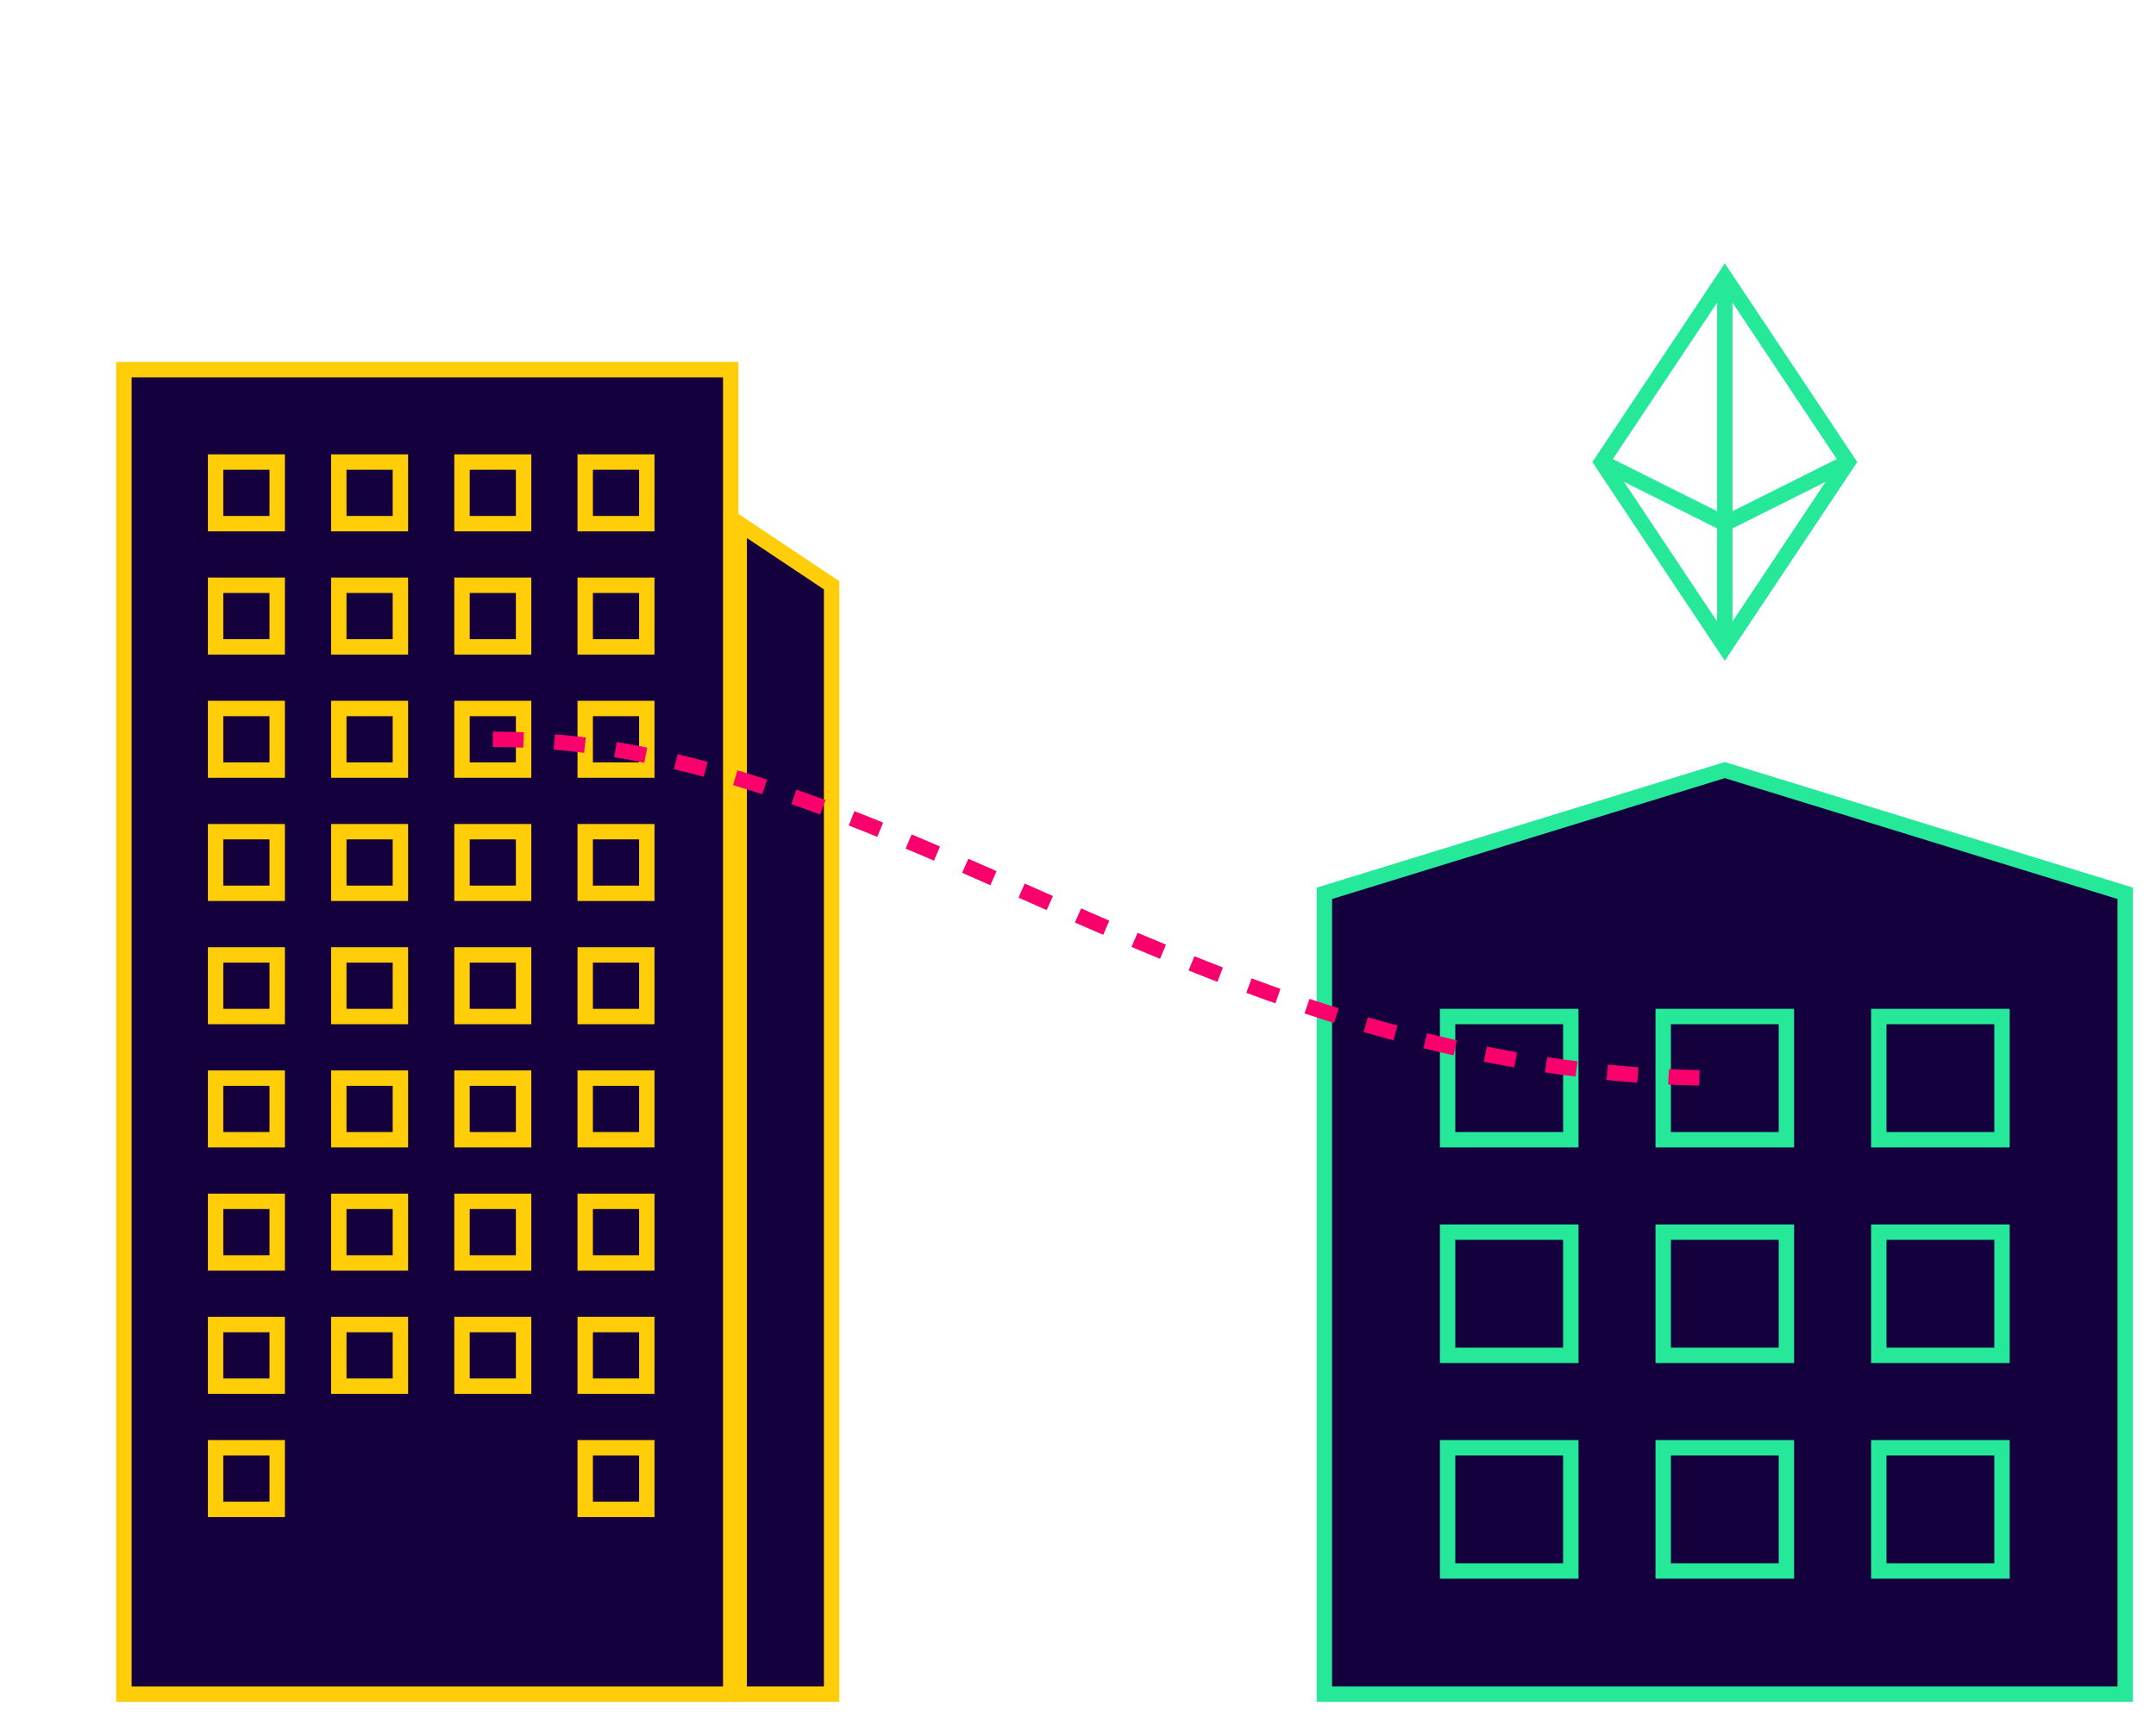 <svg xmlns="http://www.w3.org/2000/svg" width="280" height="224" viewBox="0 0 280 224"><rect x="16.09" y="48" width="78.81" height="172" fill="#15003e" stroke="#ffce08" stroke-miterlimit="10" stroke-width="2"/><rect x="28" y="60" width="8" height="8" fill="none" stroke="#ffce08" stroke-miterlimit="10" stroke-width="2"/><rect x="44" y="60" width="8" height="8" fill="none" stroke="#ffce08" stroke-miterlimit="10" stroke-width="2"/><rect x="60" y="60" width="8" height="8" fill="none" stroke="#ffce08" stroke-miterlimit="10" stroke-width="2"/><rect x="76" y="60" width="8" height="8" fill="none" stroke="#ffce08" stroke-miterlimit="10" stroke-width="2"/><rect x="28" y="76" width="8" height="8" fill="none" stroke="#ffce08" stroke-miterlimit="10" stroke-width="2"/><rect x="44" y="76" width="8" height="8" fill="none" stroke="#ffce08" stroke-miterlimit="10" stroke-width="2"/><rect x="60" y="76" width="8" height="8" fill="none" stroke="#ffce08" stroke-miterlimit="10" stroke-width="2"/><rect x="76" y="76" width="8" height="8" fill="none" stroke="#ffce08" stroke-miterlimit="10" stroke-width="2"/><rect x="28" y="92" width="8" height="8" fill="none" stroke="#ffce08" stroke-miterlimit="10" stroke-width="2"/><rect x="44" y="92" width="8" height="8" fill="none" stroke="#ffce08" stroke-miterlimit="10" stroke-width="2"/><rect x="60" y="92" width="8" height="8" fill="none" stroke="#ffce08" stroke-miterlimit="10" stroke-width="2"/><rect x="76" y="92" width="8" height="8" fill="none" stroke="#ffce08" stroke-miterlimit="10" stroke-width="2"/><rect x="28" y="108" width="8" height="8" fill="none" stroke="#ffce08" stroke-miterlimit="10" stroke-width="2"/><rect x="44" y="108" width="8" height="8" fill="none" stroke="#ffce08" stroke-miterlimit="10" stroke-width="2"/><rect x="60" y="108" width="8" height="8" fill="none" stroke="#ffce08" stroke-miterlimit="10" stroke-width="2"/><rect x="76" y="108" width="8" height="8" fill="none" stroke="#ffce08" stroke-miterlimit="10" stroke-width="2"/><rect x="28" y="124" width="8" height="8" fill="none" stroke="#ffce08" stroke-miterlimit="10" stroke-width="2"/><rect x="44" y="124" width="8" height="8" fill="none" stroke="#ffce08" stroke-miterlimit="10" stroke-width="2"/><rect x="60" y="124" width="8" height="8" fill="none" stroke="#ffce08" stroke-miterlimit="10" stroke-width="2"/><rect x="76" y="124" width="8" height="8" fill="none" stroke="#ffce08" stroke-miterlimit="10" stroke-width="2"/><rect x="28" y="140" width="8" height="8" fill="none" stroke="#ffce08" stroke-miterlimit="10" stroke-width="2"/><rect x="44" y="140" width="8" height="8" fill="none" stroke="#ffce08" stroke-miterlimit="10" stroke-width="2"/><rect x="60" y="140" width="8" height="8" fill="none" stroke="#ffce08" stroke-miterlimit="10" stroke-width="2"/><rect x="76" y="140" width="8" height="8" fill="none" stroke="#ffce08" stroke-miterlimit="10" stroke-width="2"/><rect x="28" y="156" width="8" height="8" fill="none" stroke="#ffce08" stroke-miterlimit="10" stroke-width="2"/><rect x="44" y="156" width="8" height="8" fill="none" stroke="#ffce08" stroke-miterlimit="10" stroke-width="2"/><rect x="60" y="156" width="8" height="8" fill="none" stroke="#ffce08" stroke-miterlimit="10" stroke-width="2"/><rect x="76" y="156" width="8" height="8" fill="none" stroke="#ffce08" stroke-miterlimit="10" stroke-width="2"/><rect x="28" y="172" width="8" height="8" fill="none" stroke="#ffce08" stroke-miterlimit="10" stroke-width="2"/><rect x="44" y="172" width="8" height="8" fill="none" stroke="#ffce08" stroke-miterlimit="10" stroke-width="2"/><rect x="60" y="172" width="8" height="8" fill="none" stroke="#ffce08" stroke-miterlimit="10" stroke-width="2"/><rect x="76" y="172" width="8" height="8" fill="none" stroke="#ffce08" stroke-miterlimit="10" stroke-width="2"/><rect x="28" y="188" width="8" height="8" fill="none" stroke="#ffce08" stroke-miterlimit="10" stroke-width="2"/><rect x="76" y="188" width="8" height="8" fill="none" stroke="#ffce08" stroke-miterlimit="10" stroke-width="2"/><polygon points="108 220 96 220 96 68 108 76 108 220" fill="#15003e" stroke="#ffce08" stroke-miterlimit="10" stroke-width="2"/><polygon points="172 116 224 100 276 116 276 220 172 220 172 116" fill="#15003e" stroke="#25e899" stroke-miterlimit="10" stroke-width="2"/><rect x="216" y="132" width="16" height="16" fill="none" stroke="#25e899" stroke-miterlimit="10" stroke-width="2"/><rect x="188" y="132" width="16" height="16" fill="none" stroke="#25e899" stroke-miterlimit="10" stroke-width="2"/><rect x="244" y="132" width="16" height="16" fill="none" stroke="#25e899" stroke-miterlimit="10" stroke-width="2"/><rect x="216" y="160" width="16" height="16" fill="none" stroke="#25e899" stroke-miterlimit="10" stroke-width="2"/><rect x="188" y="160" width="16" height="16" fill="none" stroke="#25e899" stroke-miterlimit="10" stroke-width="2"/><rect x="244" y="160" width="16" height="16" fill="none" stroke="#25e899" stroke-miterlimit="10" stroke-width="2"/><rect x="216" y="188" width="16" height="16" fill="none" stroke="#25e899" stroke-miterlimit="10" stroke-width="2"/><rect x="188" y="188" width="16" height="16" fill="none" stroke="#25e899" stroke-miterlimit="10" stroke-width="2"/><rect x="244" y="188" width="16" height="16" fill="none" stroke="#25e899" stroke-miterlimit="10" stroke-width="2"/><path d="M64,96c52,0,92,44,160,44" fill="none" stroke="#f9006c" stroke-miterlimit="10" stroke-width="2" stroke-dasharray="4"/><polygon points="224 84 208 60 224 36 240 60 224 84" fill="none" stroke="#25e899" stroke-miterlimit="10" stroke-width="2"/><polyline points="208 60 224 68 240 60" fill="none" stroke="#25e899" stroke-miterlimit="10" stroke-width="2"/><line x1="224" y1="36" x2="224" y2="84" fill="none" stroke="#25e899" stroke-miterlimit="10" stroke-width="2"/></svg>